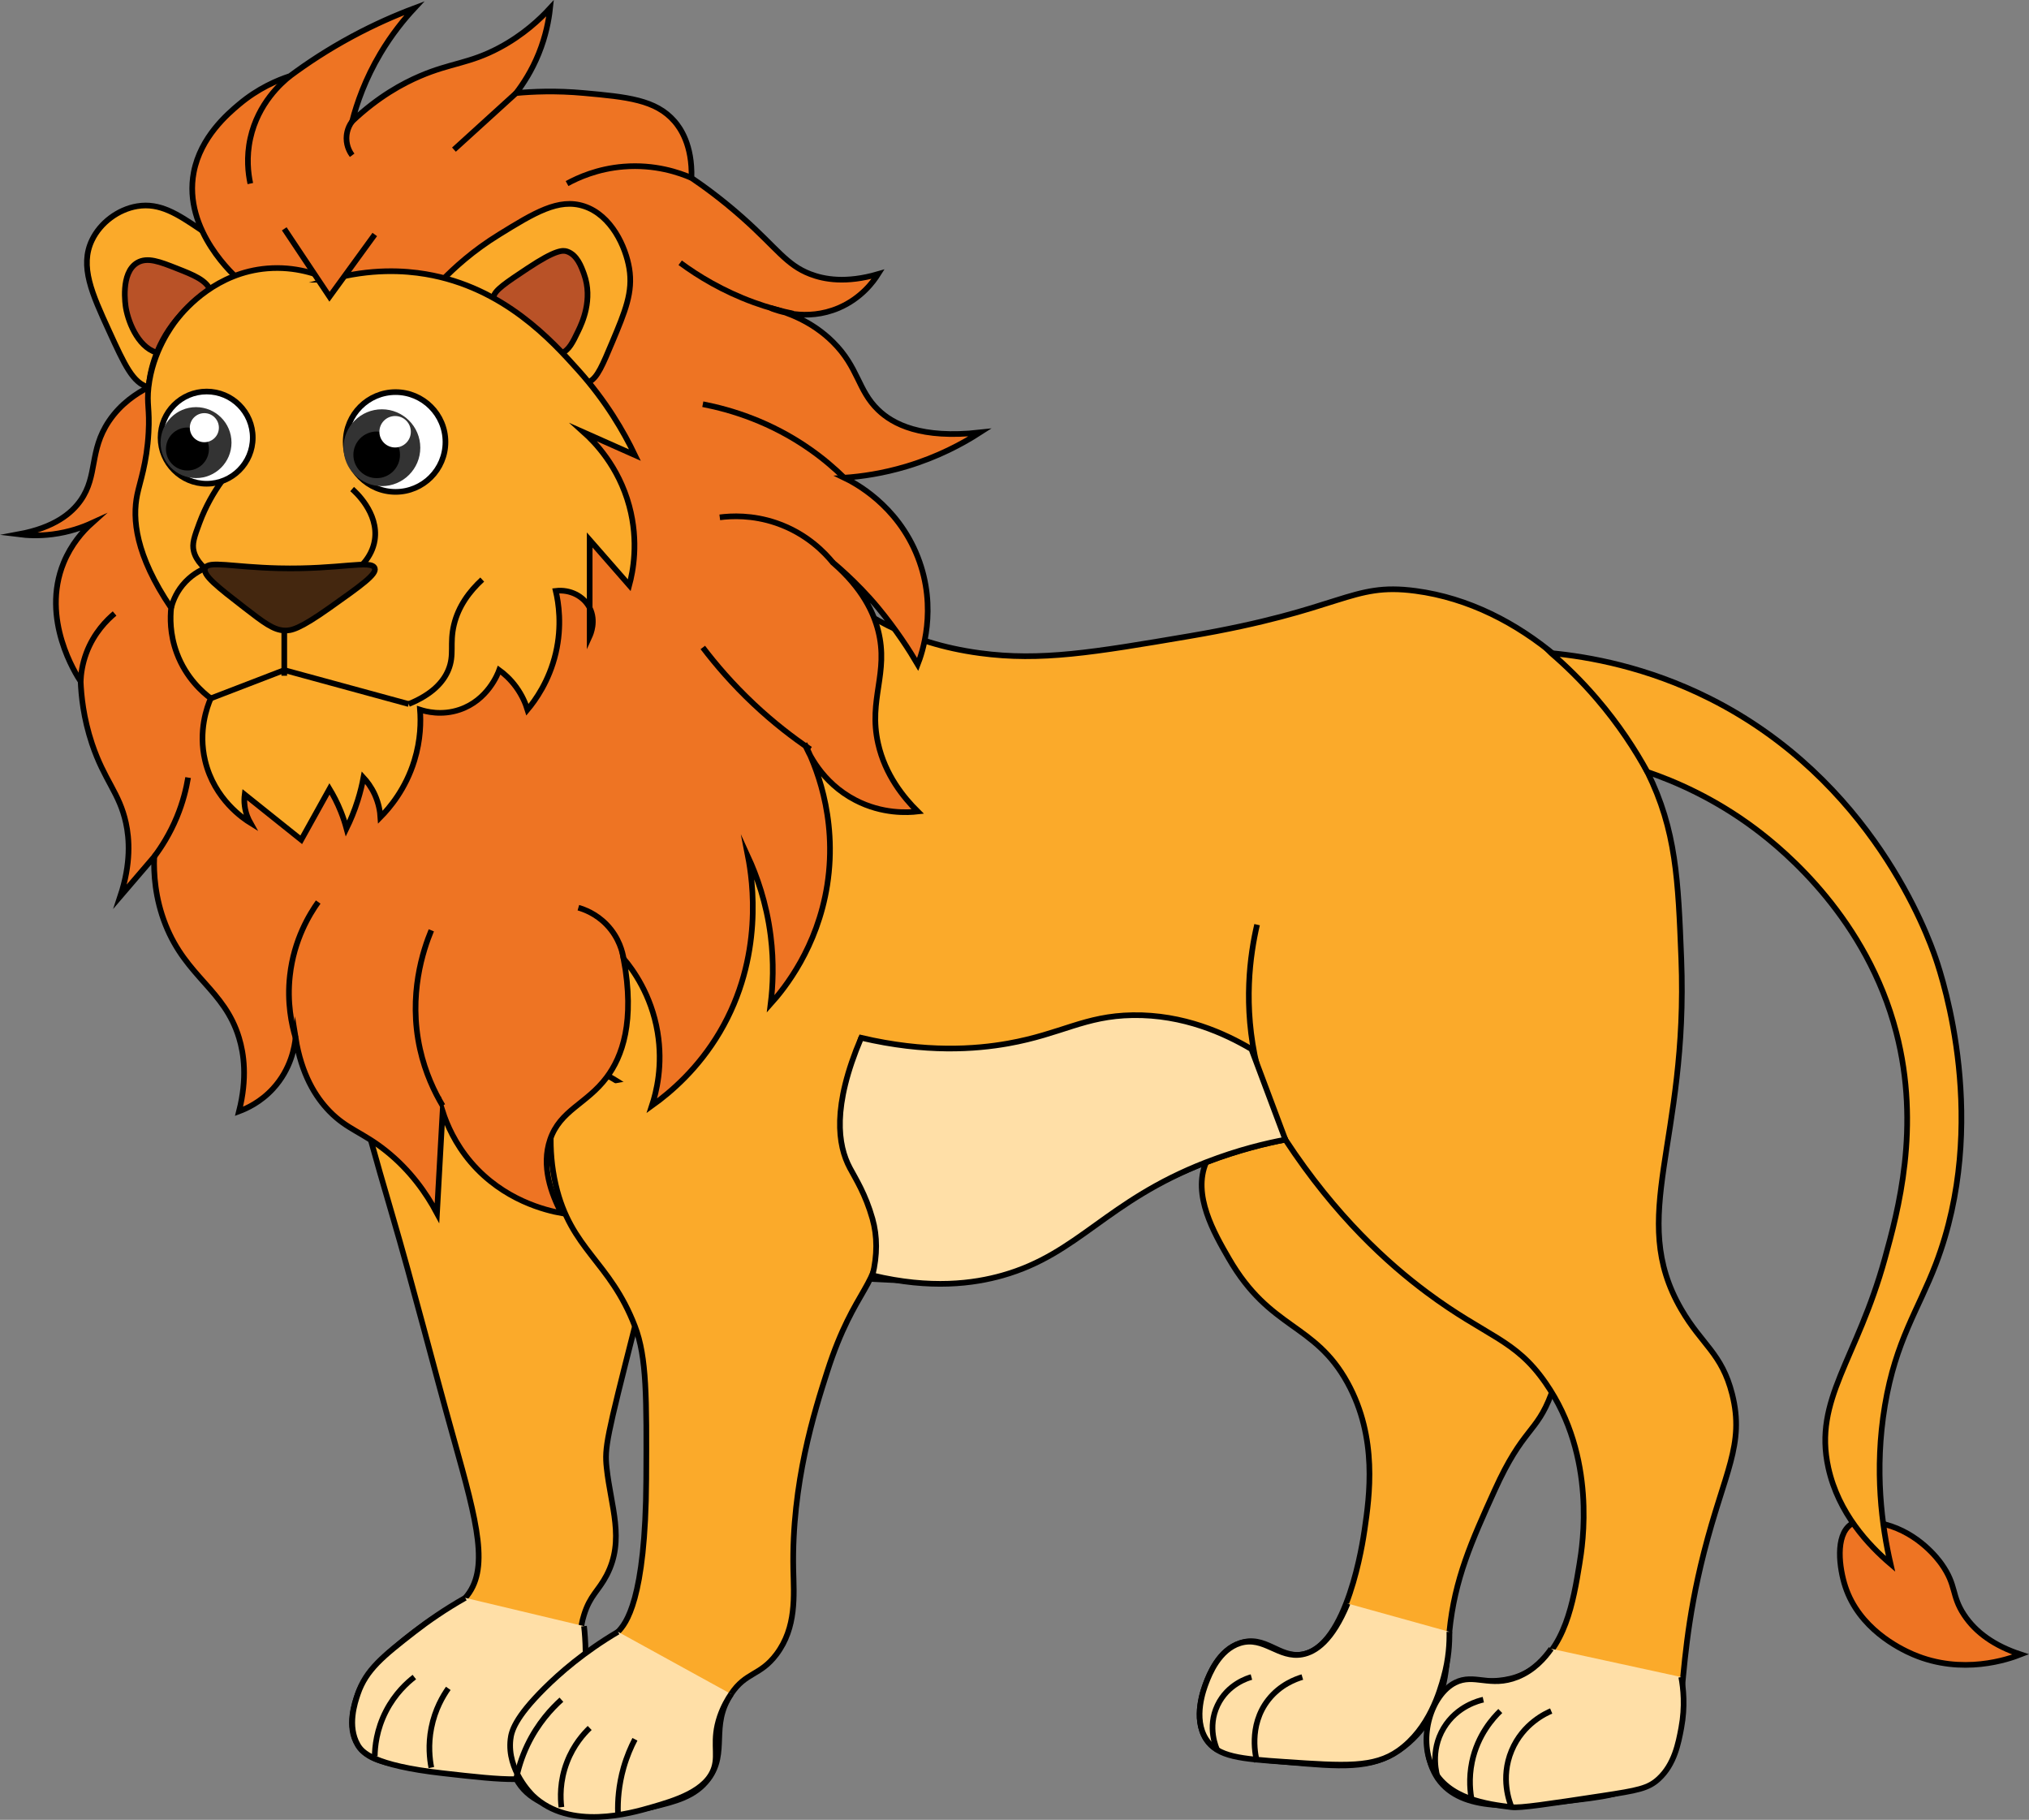 <?xml version="1.0" encoding="UTF-8"?>
<svg id="Layer_2" data-name="Layer 2" xmlns="http://www.w3.org/2000/svg" viewBox="0 0 358.74 321.69">
  <rect x="0" y="0" width="358.74" height="321.69" fill="#808080" stroke="none"/>
  <defs>
    <style>
      .cls-1 {
        fill: none;
      }

      .cls-1, .cls-2, .cls-3, .cls-4, .cls-5, .cls-6, .cls-7 {
        stroke: #000;
        stroke-miterlimit: 10;
      }

      .cls-2 {
        fill: #44270f;
      }

      .cls-8, .cls-3 {
        fill: #fff;
      }

      .cls-4 {
        fill: #ee7423;
      }

      .cls-9 {
        fill: #333;
      }

      .cls-5 {
        fill: #fbaa2a;
      }

      .cls-6 {
        fill: #b95227;
      }

      .cls-7 {
        fill: #ffdfa7;
      }
    </style>
  </defs>
  <g id="Layer_1-2" data-name="Layer 1">
    <g>
      <path class="cls-5" d="M213.26,205.45c-2.49,5.77,1.42,12.54,4,17,7.34,12.71,15.12,11.29,21,22,5.36,9.77,3.87,20.04,3,26-.28,1.9-3,20.62-11,22-4.05.7-6.56-3.54-11-2-3.82,1.32-5.49,5.68-6,7-.4,1.05-2.41,6.27,0,10,1.84,2.84,5.92,3.27,14,4,9.96.9,15.04,1.29,20-2,2.76-1.83,4.31-4.01,5-5,3.74-5.37,3.47-10.63,4-16,.92-9.33,3.94-16.03,8-25,5.05-11.17,7.37-10,10-17,4.22-11.22,3.99-29.48-8-41-11.08-10.65-25.91-9.48-32-9-5.43.43-17.72,1.39-21,9Z"/>
      <path class="cls-5" d="M125.26,92.45c17.66,1.78,21.39,19.42,48,23,10.78,1.45,20.03-.12,37-3,27.42-4.65,28.43-9.53,40-8,18.85,2.49,33.98,17.8,41,32,5.11,10.33,5.45,19.1,6,33,1.28,32.52-9.58,45.5,0,62,3.65,6.3,7.17,7.75,9,15,2.26,8.98-1.37,13.73-5,28-6.18,24.3-1.54,33.76-10,40-3.74,2.76-7.75,3.2-15,4-7.93.87-17.84,1.97-22-4-2.96-4.25-2.55-11.43,1-15,4-4.02,9.14-.6,15-4,6.5-3.77,7.93-12.45,9-19,.55-3.37,3.1-18.89-6-32-5.44-7.84-10.34-8.05-21-16-6.78-5.05-16.06-13.37-25-27-3.24.63-8.21,1.8-14,4-14.8,5.63-20.06,12.39-29,17-9.74,5.03-19.83,4.35-40,3-22.2-1.49-35.99-2.41-51-11-5.57-3.19-28.56-16.35-34-40-9.06-39.41,35.9-85.04,66-82Z"/>
      <path class="cls-5" d="M64.26,188.45c-1.63,2.33-1.25,4.66,5,26,3.89,13.27,7.27,26.69,11,40,4.17,14.89,6.35,23.08,2,28-1.83,2.07-2.89,1.38-9,6-8.16,6.17-9.63,9.95-10,11-.52,1.46-2.04,5.76,0,9,1.61,2.57,4.7,3.26,10,4,14.41,2.01,21.61,3.01,25,0,4.95-4.39,4.99-13.07,5-15,.02-4.84-1.44-7.36,0-12,1.07-3.45,2.56-4.23,4-7,3.28-6.3.73-12.14,0-19-.38-3.58-.03-5.22,5-25,7.38-29.01,7.73-29.8,7-32-5.81-17.62-47.15-25.25-55-14Z"/>
      <path class="cls-4" d="M333.26,269.45c6.05,1.58,9.46,6.24,10,7,2.74,3.86,1.71,5.54,4,9,2.09,3.16,5.42,5.49,10,7-2.1.82-10.28,3.72-19,0-2.55-1.09-9.59-4.63-12-12-1.04-3.17-1.86-9.01,1-11,1.63-1.14,3.82-.57,6,0Z"/>
      <path class="cls-5" d="M152.26,183.45c-.94,2.9-2.08,7.44-2,13,.16,10.38,4.44,13.99,5,22,.61,8.69-4.13,8.79-9,24-2.19,6.83-6.32,19.74-6,35,.1,4.56.61,10.22-3,15-2.89,3.83-5.39,3.07-8,7-3.78,5.7-.48,10.25-4,15-2.33,3.15-5.9,4.01-10,5-6.71,1.62-20.12,2.43-24-5-2.29-4.38-.19-9.55,0-10,1.18-2.79,3-4.09,8-8,6.18-4.84,9.27-7.26,10-8,1.34-1.37,4.89-5.5,5-27,.07-14.33.11-21.5-2-27-4.44-11.57-11.32-13.47-14-25-1.51-6.5-.8-12.25,0-16"/>
      <path class="cls-1" d="M227.26,201.45c-1.8-3.32-3.72-7.68-5-13-2.56-10.66-1.22-19.75,0-25"/>
      <path class="cls-5" d="M274.26,115.45c6.61.64,16.88,2.42,28,8,28.73,14.41,38.57,41.82,40,46,1.25,3.66,9.55,29.05,0,54-3.1,8.1-7.08,13.51-9,25-1.93,11.54-.5,21.46,1,28-3.84-3.29-9.22-8.93-11-17-2.67-12.09,5.05-19.05,10-37,2.28-8.25,6.39-23.17,2-40-5.19-19.91-19.51-31.9-25-36-7.19-5.37-14.14-8.34-19-10-2.11-3.85-5.02-8.37-9-13-2.74-3.19-5.48-5.83-8-8Z"/>
      <path class="cls-5" d="M26.26,68.45c-2.76-.75-4.18-3.83-7-10-2.99-6.53-5.21-11.38-3-16,1.48-3.09,4.64-5.44,8-6,4.03-.67,7.18,1.44,11,4,3.92,2.62,6.98,4.67,8,8,2.66,8.69-9.95,21.91-17,20Z"/>
      <path class="cls-6" d="M28.26,62.45c-3.55-.56-5.5-5.16-6-8-.07-.41-1.02-6.21,2-8,1.79-1.06,4.04-.17,7,1,3,1.18,5.25,2.07,6,4,1.59,4.08-3.98,11.8-9,11Z"/>
      <path class="cls-4" d="M26.26,68.45c-2.1,1.07-4.91,2.89-7,6-3.54,5.27-1.93,9.62-5,14-1.57,2.24-4.59,4.82-11,6,1.57.2,3.62.3,6,0,2.98-.38,5.36-1.25,7-2-1.66,1.49-3.67,3.78-5,7-4.11,9.99,2.22,19.84,3,21,.1,2.48.48,6.44,2,11,2.19,6.55,4.84,8.68,6,14,.61,2.79.94,7.13-1,13,2-2.33,4-4.67,6-7-.1,2.94.14,7.3,2,12,3.69,9.31,10.42,11.47,13,20,.86,2.83,1.49,7.11,0,13,1.37-.51,3.81-1.62,6-4,3.25-3.53,3.85-7.56,4-9,1.04,6.49,3.53,10.46,6,13,3.15,3.23,5.8,3.65,10,7,4.29,3.43,7.11,7.46,9,11,.33-6,.67-12,1-18,.76,2.35,2.2,5.71,5,9,5.78,6.77,13.36,8.52,16,9-1.81-3.45-3.59-8.33-2-13,1.78-5.23,6.46-6.28,10-11,2.73-3.63,5.06-9.83,3-21,1.6,1.91,4.89,6.36,6,13,.99,5.9-.23,10.66-1,13,3.36-2.4,8.18-6.53,12-13,7.86-13.32,5.79-26.91,5-31,1.5,3.27,3.25,8.04,4,14,.6,4.75.39,8.87,0,12,2.48-2.76,8.26-9.96,10-21,1.93-12.31-2.36-21.78-4-25,.59,1.48,2.95,6.87,9,10,4.76,2.47,9.23,2.2,11,2-2.47-2.45-5.75-6.45-7-12-1.78-7.86,1.94-12.43,0-20-.79-3.08-2.71-7.42-8-12-.26-.22,4.13,3.31,8,8,3.25,3.94,5.53,7.5,7,10,.69-1.77,3.61-9.79,0-19-3.63-9.28-11.3-13.18-13-14,3.04-.21,6.81-.75,11-2,5.57-1.67,9.93-4.02,13-6-10.4,1.15-15.38-1.47-18-4-3.62-3.49-3.45-7.49-8-12-3.71-3.68-8.09-5.25-11-6,1.06.43,6.27,2.43,12,0,4.07-1.73,6.22-4.76,7-6-5.67,1.65-9.53.95-12,0-4.27-1.64-5.89-4.58-12-10-3.63-3.22-6.85-5.54-9-7,.18-5.84-2.01-8.86-3-10-3.32-3.84-8.44-4.31-16-5-4.99-.46-9.14-.26-12,0,1.24-1.62,2.77-3.95,4-7,1.26-3.13,1.78-5.94,2-8-1.76,1.91-4.71,4.72-9,7-5.28,2.81-8.52,2.65-14,5-3.01,1.29-7.33,3.59-12,8,.84-3.22,2.31-7.47,5-12,1.99-3.35,4.13-5.99,6-8-3.33,1.25-7.06,2.88-11,5-4.29,2.31-7.95,4.73-11,7-2.19.72-5.61,2.14-9,5-1.94,1.63-6.8,5.74-8,12-1.99,10.33,7.51,18.59,8,19-1.82.49-6.88,2.1-11,7-4.11,4.88-4.83,10.12-5,12Z"/>
      <path class="cls-5" d="M78.26,49.45c2.04-2.08,5.35-5.14,10-8,6.18-3.81,10.51-6.47,15-5,4.87,1.6,7.38,7.23,8,11,.69,4.2-.73,7.59-3,13-1.74,4.14-2.6,6.21-4,7-6.76,3.82-24.17-15.9-26-18Z"/>
      <path class="cls-6" d="M87.26,52.45c.27-1.19,2.18-2.46,6-5,5.04-3.35,6.28-3.24,7-3,1.77.6,2.52,2.67,3,4,1.63,4.5-.38,8.7-1,10-1.01,2.11-1.64,3.42-3,4-4.42,1.88-13.05-5.46-12-10Z"/>
      <path class="cls-5" d="M58.26,49.45c-2.02-.93-5.98-2.41-11-2-8.91.73-14.35,6.9-16,9-.88,1.12-4.28,5.66-5,12-.34,3.03.23,3.81,0,8-.3,5.47-1.52,8.66-2,11-.87,4.22-.36,10.62,6,20-.17,1.62-.26,4.61,1,8,1.65,4.45,4.67,7,6,8-.64,1.48-2.24,5.75-1,11,1.62,6.88,6.9,10.32,8,11-.36-.64-.83-1.66-1-3-.1-.78-.07-1.46,0-2,3.33,2.67,6.67,5.33,10,8,1.67-3,3.33-6,5-9,.67,1.11,1.38,2.44,2,4,.43,1.07.75,2.08,1,3,.69-1.41,1.4-3.08,2-5,.45-1.43.77-2.78,1-4,.59.64,1.37,1.63,2,3,.73,1.61.94,3.06,1,4,1.61-1.63,4.45-4.95,6-10,1.14-3.7,1.16-6.93,1-9,1.03.33,3.81,1.08,7,0,4.96-1.67,6.76-6.34,7-7,.83.6,1.96,1.57,3,3,1.11,1.53,1.69,2.99,2,4,1.37-1.64,3.83-5.02,5-10,1.14-4.88.49-8.93,0-11,2.53-.3,4.94.92,6,3,1.19,2.34.14,4.69,0,5v-17c2.33,2.67,4.67,5.33,7,8,.64-2.37,1.71-7.66,0-14-1.91-7.08-6.19-11.37-8-13,3,1.33,6,2.67,9,4-1.96-4.1-5.08-9.52-10-15-4.61-5.13-13.18-14.68-27-17-3.68-.62-9.63-1.04-17,1Z"/>
      <path class="cls-1" d="M43.26,80.45c-2.28,2.16-5.8,6.08-8,12-.9,2.42-1.34,3.65-1,5,1.69,6.68,19.32,10.75,28,4,1.07-.83,3.51-2.79,4-6,.73-4.8-3.49-8.56-4-9"/>
      <path class="cls-2" d="M36.26,100.45c.55-1.41,4.82-.19,13,0,10.86.26,16.44-1.58,17,0,.37,1.07-2.42,3.05-8,7-5.35,3.79-6.8,4.06-8,4-1.91-.09-3.64-1.4-7-4-4.77-3.69-7.47-5.79-7-7Z"/>
      <path class="cls-1" d="M50.26,111.45v8"/>
      <path class="cls-1" d="M37.26,123.45c4.33-1.67,8.67-3.33,13-5,7.33,2,14.67,4,22,6"/>
      <path class="cls-1" d="M72.26,124.45c4.17-1.7,6.12-3.9,7-6,1.14-2.73.19-4.6,1-8,.79-3.3,2.75-5.93,5-8"/>
      <path class="cls-1" d="M36.26,100.45c-.87.37-2.55,1.22-4,3-1.26,1.55-1.78,3.11-2,4"/>
      <path class="cls-4" d="M50.26,40.45c2.67,4,5.33,8,8,12,2.67-3.67,5.33-7.33,8-11"/>
      <path class="cls-1" d="M44.26,32.45c-.38-1.77-.74-4.64,0-8,1.37-6.22,5.55-9.85,7-11"/>
      <path class="cls-1" d="M62.26,27.45c-.25-.34-1-1.42-1-3,0-.42.05-1.74,1-3"/>
      <path class="cls-7" d="M82.26,282.45c-3.58,2.03-6.57,4.11-9,6-5.51,4.29-8.54,6.7-10,11-.51,1.52-1.92,5.66,0,9,.73,1.27,2.63,3.6,15,5,11.12,1.26,16.68,1.88,20-1,3.69-3.2,4.29-8.62,5-15,.45-4.08.27-7.54,0-10"/>
      <path class="cls-1" d="M80.26,26.45c3.67-3.33,7.33-6.67,11-10"/>
      <path class="cls-1" d="M100.26,32.45c1.94-1.06,5.4-2.63,10-3,5.56-.45,9.88,1.08,12,2"/>
      <path class="cls-1" d="M140.26,55.45c-2.14-.45-4.5-1.09-7-2-5.5-2.01-9.83-4.66-13-7"/>
      <path class="cls-1" d="M149.26,84.45c-1.68-1.65-3.66-3.36-6-5-7.02-4.93-14.05-7.04-19-8"/>
      <path class="cls-1" d="M147.26,99.45c-1.31-1.61-4.54-5.13-10-7-4.27-1.46-7.99-1.26-10-1"/>
      <path class="cls-1" d="M143.26,132.45c-3.04-2.06-6.48-4.69-10-8-3.72-3.5-6.68-6.95-9-10"/>
      <path class="cls-1" d="M110.26,169.45c-.17-1.01-.74-3.66-3-6-1.89-1.96-4-2.71-5-3"/>
      <path class="cls-1" d="M78.26,195.45c-1.44-2.41-3.06-5.78-4-10-2.13-9.59.58-17.57,2-21"/>
      <path class="cls-1" d="M52.26,183.45c-.7-2.33-1.54-6.22-1-11,.71-6.37,3.49-10.88,5-13"/>
      <path class="cls-1" d="M27.26,151.45c1.26-1.68,2.76-4.01,4-7,1.1-2.66,1.68-5.08,2-7"/>
      <path class="cls-1" d="M14.26,120.45c.05-1.31.28-3.06,1-5,1.36-3.65,3.71-5.92,5-7"/>
      <path class="cls-1" d="M66.26,310.45c.02-1.6.28-4.67,2-8,1.61-3.12,3.75-5.03,5-6"/>
      <path class="cls-1" d="M76.26,312.45c-.29-1.5-.59-4.01,0-7,.65-3.32,2.08-5.7,3-7"/>
      <path class="cls-7" d="M129.26,299.45c-.58.85-1.39,2.21-2,4-1.42,4.22-.22,6.48-1,9-1.3,4.18-7.04,5.85-11,7-3.69,1.07-14.48,4.18-21-2-.29-.28-4.64-4.52-4-10,.16-1.37.74-3.77,6-9,2.74-2.72,6.98-6.44,13-10"/>
      <path class="cls-1" d="M91.26,314.45c.34-1.68.93-3.76,2-6,1.84-3.84,4.28-6.45,6-8"/>
      <path class="cls-1" d="M99.26,319.45c-.18-1.51-.34-4.55,1-8,1.16-3.01,2.94-4.98,4-6"/>
      <path class="cls-7" d="M256.26,288.45c.04,1.93-.1,4.76-1,8-.69,2.48-2.52,9.11-8,13-4.32,3.06-9.54,2.71-20,2-7.95-.54-11.97-.87-14-4-2.41-3.73-.4-8.95,0-10,.56-1.46,2.25-5.84,6-7,4.22-1.3,6.8,2.78,11,2,2.32-.43,5.27-2.38,8-9"/>
      <path class="cls-1" d="M109.26,320.45c-.06-2.04.1-4.84,1-8,.57-1.99,1.3-3.66,2-5"/>
      <path class="cls-1" d="M222.26,311.45c-.19-.67-1.66-6.35,2-11,2.1-2.67,4.83-3.65,6-4"/>
      <path class="cls-1" d="M215.26,309.45c-.22-.47-1.86-4.09,0-8,1.8-3.8,5.47-4.86,6-5"/>
      <path class="cls-7" d="M297.26,296.45c.36,1.95.72,5.16,0,9-.51,2.72-1.21,6.43-4,9-1.85,1.7-3.69,2.04-10,3-9.62,1.46-14.47,2.19-16,2-4.27-.53-11.32-1.42-14-7-2.55-5.31-.19-12.86,4-15,3.36-1.72,6.22.9,11-1,2.93-1.16,4.84-3.34,6-5"/>
      <path class="cls-1" d="M267.26,319.45c-.33-.8-2.04-5.12,0-10,2.01-4.82,6.19-6.66,7-7"/>
      <path class="cls-1" d="M260.26,318.45c-.32-1.55-.61-4.05,0-7,.99-4.78,3.77-7.81,5-9"/>
      <path class="cls-1" d="M254.26,314.45c-.2-.62-1.51-4.84,1-9,2.36-3.92,6.32-4.85,7-5"/>
      <path class="cls-7" d="M221.26,185.45c-4.65-2.75-11.99-6.14-21-6-8.5.13-12.55,3.31-22,5-5.82,1.04-14.58,1.68-26-1-5.2,12.22-4.12,19.01-2,23,1.04,1.95,2.76,4.62,4,9,.87,3.09.87,6.42,0,10,10.31,2.48,17.92,1.44,23,0,13.53-3.84,18.27-13.12,36-20,5.74-2.23,10.7-3.38,14-4-2-5.33-4-10.67-6-16Z"/>
      <circle class="cls-3" cx="36.54" cy="77.36" r="8.15"/>
      <circle class="cls-3" cx="69.94" cy="78.13" r="8.82"/>
      <circle class="cls-9" cx="34.66" cy="78.24" r="6.27"/>
      <circle class="cls-9" cx="67.52" cy="79.14" r="6.79"/>
      <circle cx="33.14" cy="79.37" r="3.8"/>
      <circle cx="66.6" cy="80.4" r="4.12"/>
      <circle class="cls-8" cx="36.13" cy="75.6" r="2.57"/>
      <circle class="cls-8" cx="69.86" cy="76.32" r="2.78"/>
    </g>
  </g>
</svg>